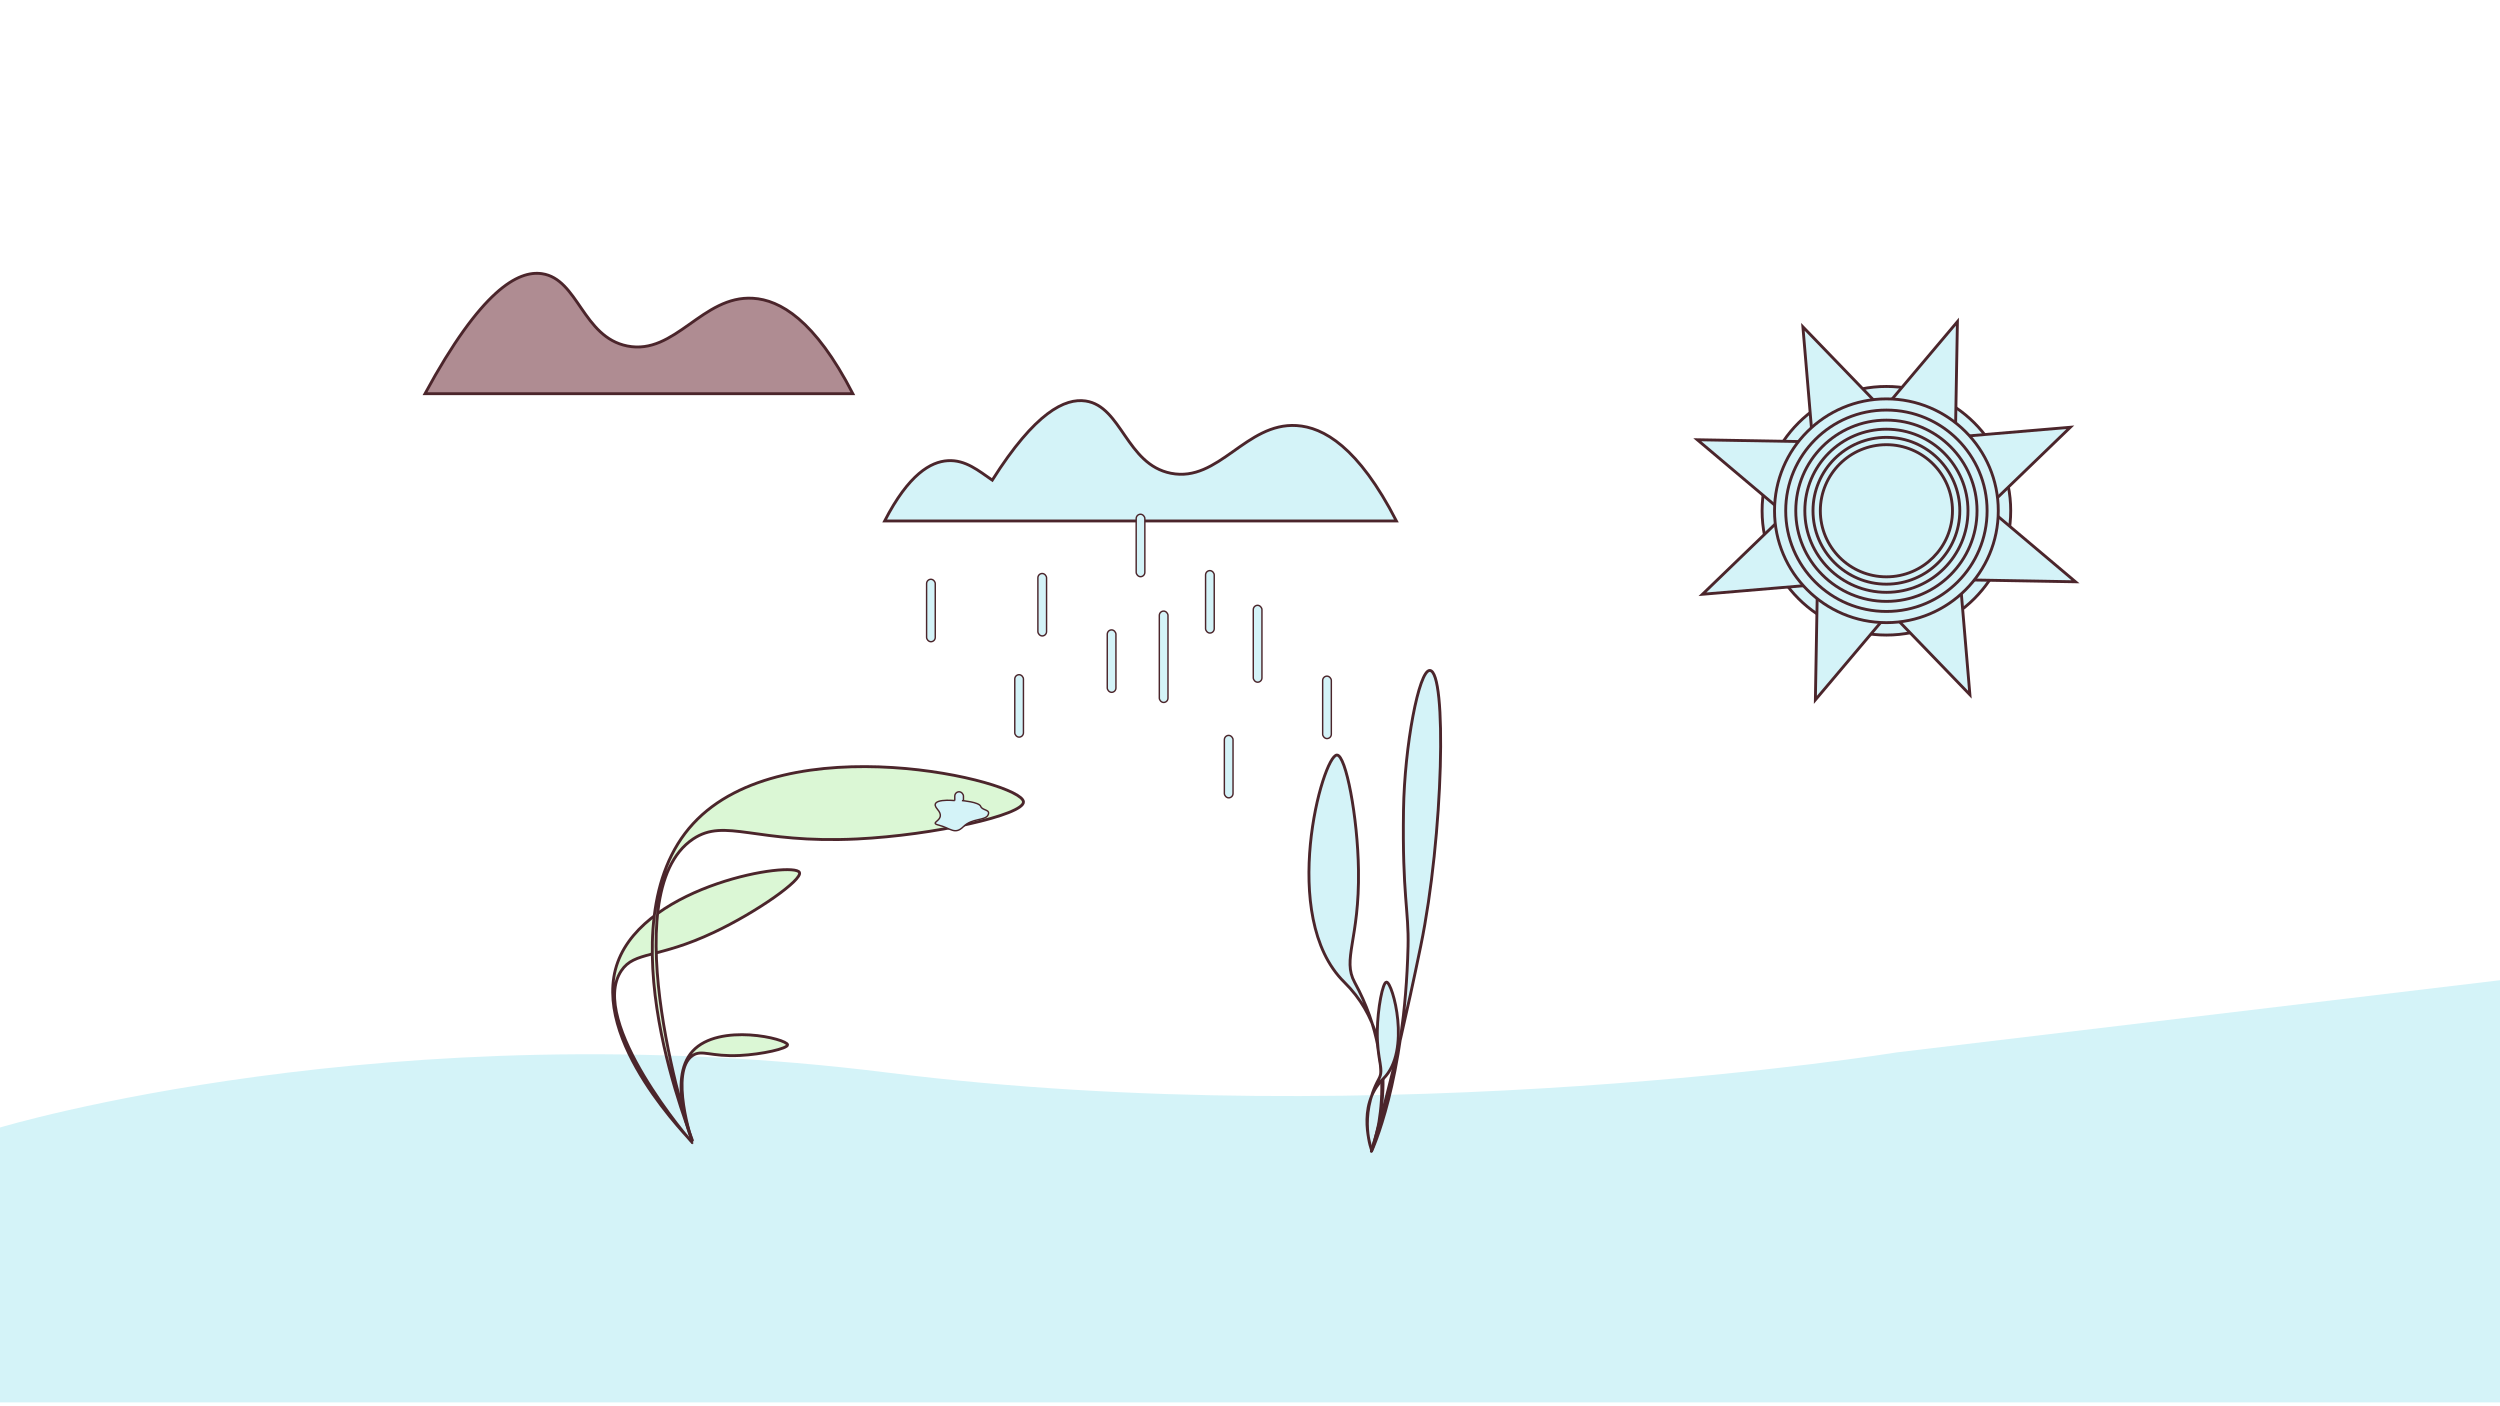 <svg id="3f468eaa-d7e9-487a-92ee-407b34c00f83" data-name="Layer 1" xmlns="http://www.w3.org/2000/svg" width="1366" height="768" viewBox="0 0 1366 768">
  <defs>
    <style>
      .\30 c424ab5-12a8-4db9-a518-501705404ebc, .\35 8a84af2-64ac-43c9-b299-f2b1e72397ac, .c038e819-0cbf-4426-9611-4817318dd960 {
        fill: #d4f3f8;
      }

      .\39 970f7f7-41f6-42f3-98cd-a6d277c464a5 {
        fill: #af8c92;
      }

      .\30 c424ab5-12a8-4db9-a518-501705404ebc, .\39 970f7f7-41f6-42f3-98cd-a6d277c464a5, .\39 ab2c670-583b-4e0b-b93d-6560418f1cd6, .c038e819-0cbf-4426-9611-4817318dd960 {
        stroke: #4b252b;
        stroke-miterlimit: 10;
      }

      .\39 970f7f7-41f6-42f3-98cd-a6d277c464a5, .\39 ab2c670-583b-4e0b-b93d-6560418f1cd6, .c038e819-0cbf-4426-9611-4817318dd960 {
        stroke-width: 1.58px;
      }

      .\39 ab2c670-583b-4e0b-b93d-6560418f1cd6 {
        fill: #dbf7d5;
      }

      .\30 c424ab5-12a8-4db9-a518-501705404ebc {
        stroke-width: 0.79px;
      }
    </style>
  </defs>
  <title>bground</title>
  <path class="58a84af2-64ac-43c9-b299-f2b1e72397ac" d="M485.17,586.1C757.45,620.35,1036.59,575,1036.59,575L1366,535.59V766.28H0V616.07S212.89,551.85,485.17,586.1Z"/>
  <path class="9970f7f7-41f6-42f3-98cd-a6d277c464a5" d="M232.22,215.11H466c-20.88-40.56-39.92-51.2-54.53-52.13-27.73-1.75-42.53,31.28-68.72,26.07-24.39-4.86-26.84-36.57-46.59-39.5C283.07,147.61,262.92,158.48,232.22,215.11Z"/>
  <path class="c038e819-0cbf-4426-9611-4817318dd960" d="M708.48,232.53c-27.73-1.75-42.53,31.28-68.71,26.06-24.4-4.85-26.85-36.56-46.6-39.49-11.18-1.65-27.45,6-51,43.26-7.35-5.05-14.58-11.25-24.35-10.64-9.23.59-21.25,7.31-34.45,32.94H763C742.13,244.09,723.1,233.45,708.48,232.53Z"/>
  <path class="9ab2c670-583b-4e0b-b93d-6560418f1cd6" d="M436.81,476.7c-3-6.31-83.65,6.41-99.27,49-15.76,42.93,41.21,98.33,40.8,98.6S321,558,339.49,530.4c7.22-10.79,19.82-6.41,50.67-21C413.43,498.43,438.67,480.64,436.81,476.7Z"/>
  <path class="c038e819-0cbf-4426-9611-4817318dd960" d="M730.5,412.56c-7.82.12-32.19,88.41,4,124.08,36.56,36,14.73,91.79,14.81,92.33s17.57-43.57-9.09-92.14c-7-12.76,2.64-23.21,2.05-61.46C741.87,446.51,735.38,412.49,730.5,412.56Z"/>
  <path class="c038e819-0cbf-4426-9611-4817318dd960" d="M781.21,366.34c9.5.14,7.51,90.12-4.92,150.57C760.45,594,749.46,628.32,749.36,629s18.18-38.35,20-111.82c.48-19.53-3.2-28.17-2.48-74.6C767.42,407.53,775.29,366.25,781.21,366.34Z"/>
  <path class="c038e819-0cbf-4426-9611-4817318dd960" d="M757.58,536.62c3.33,0,13.69,37.6-1.72,52.77s-6.27,39-6.3,39.26-7.47-18.53,3.87-39.18c3-5.43-1.13-9.87-.87-26.14C752.75,551.05,755.51,536.59,757.58,536.62Z"/>
  <path class="9ab2c670-583b-4e0b-b93d-6560418f1cd6" d="M559.22,438.14c-.55-11.4-130.31-42.61-180.49,11.91-50.62,55,.78,174.21,0,174.36s-45.12-135.95,0-166c17.64-11.77,33.93,2.71,89.6,0C510.34,456.34,559.56,445.24,559.22,438.14Z"/>
  <path class="9ab2c670-583b-4e0b-b93d-6560418f1cd6" d="M430.34,570.89c-.16-3.27-37.44-12.24-51.85,3.42s.22,50.06,0,50.1-13-39.06,0-47.7c5.06-3.38,9.74.78,25.74,0C416.3,576.12,430.44,572.93,430.34,570.89Z"/>
  <circle class="c038e819-0cbf-4426-9611-4817318dd960" cx="1030.73" cy="279.08" r="67.92"/>
  <polygon class="c038e819-0cbf-4426-9611-4817318dd960" points="1076.35 379.59 1032.57 334.24 991.92 382.41 993.03 319.39 930.22 324.71 975.57 280.93 927.4 240.28 990.42 241.39 985.1 178.58 1028.88 223.93 1069.53 175.76 1068.42 238.78 1131.23 233.46 1085.88 277.24 1134.05 317.89 1071.03 316.78 1076.35 379.59"/>
  <circle class="c038e819-0cbf-4426-9611-4817318dd960" cx="1030.73" cy="279.08" r="61.13"/>
  <circle class="c038e819-0cbf-4426-9611-4817318dd960" cx="1030.73" cy="279.08" r="55.02"/>
  <circle class="c038e819-0cbf-4426-9611-4817318dd960" cx="1030.73" cy="279.08" r="49.52"/>
  <circle class="c038e819-0cbf-4426-9611-4817318dd960" cx="1030.73" cy="279.08" r="44.57"/>
  <circle class="c038e819-0cbf-4426-9611-4817318dd960" cx="1030.73" cy="279.08" r="40.11"/>
  <circle class="c038e819-0cbf-4426-9611-4817318dd960" cx="1030.73" cy="279.08" r="36.1"/>
  <rect class="0c424ab5-12a8-4db9-a518-501705404ebc" x="658.72" y="311.78" width="4.74" height="34.12" rx="2.37" ry="2.37"/>
  <rect class="0c424ab5-12a8-4db9-a518-501705404ebc" x="620.81" y="280.98" width="4.74" height="34.12" rx="2.37" ry="2.37"/>
  <rect class="0c424ab5-12a8-4db9-a518-501705404ebc" x="605.01" y="344.17" width="4.74" height="34.12" rx="2.37" ry="2.37"/>
  <rect class="0c424ab5-12a8-4db9-a518-501705404ebc" x="506.29" y="316.52" width="4.74" height="34.12" rx="2.37" ry="2.37"/>
  <rect class="0c424ab5-12a8-4db9-a518-501705404ebc" x="521.69" y="432.63" width="4.74" height="7.27" rx="2.37" ry="2.37"/>
  <rect class="0c424ab5-12a8-4db9-a518-501705404ebc" x="567.1" y="313.36" width="4.74" height="34.12" rx="2.37" ry="2.37"/>
  <rect class="0c424ab5-12a8-4db9-a518-501705404ebc" x="554.47" y="368.65" width="4.74" height="34.12" rx="2.37" ry="2.37"/>
  <rect class="0c424ab5-12a8-4db9-a518-501705404ebc" x="722.7" y="369.44" width="4.74" height="34.12" rx="2.37" ry="2.37"/>
  <rect class="0c424ab5-12a8-4db9-a518-501705404ebc" x="684.79" y="330.74" width="4.74" height="42.02" rx="2.37" ry="2.37"/>
  <rect class="0c424ab5-12a8-4db9-a518-501705404ebc" x="668.99" y="401.82" width="4.74" height="34.12" rx="2.37" ry="2.37"/>
  <rect class="0c424ab5-12a8-4db9-a518-501705404ebc" x="633.45" y="333.9" width="4.74" height="49.92" rx="2.37" ry="2.37"/>
  <path class="0c424ab5-12a8-4db9-a518-501705404ebc" d="M521.69,437.44s-15-1.58-9.48,4.74-5.53,7.11.79,8.69,8.69,5.53,13.43.79,11.84-3.16,13.42-6.32-3.16-2.37-4-4.74-10.26-3.16-10.26-3.16"/>
</svg>
